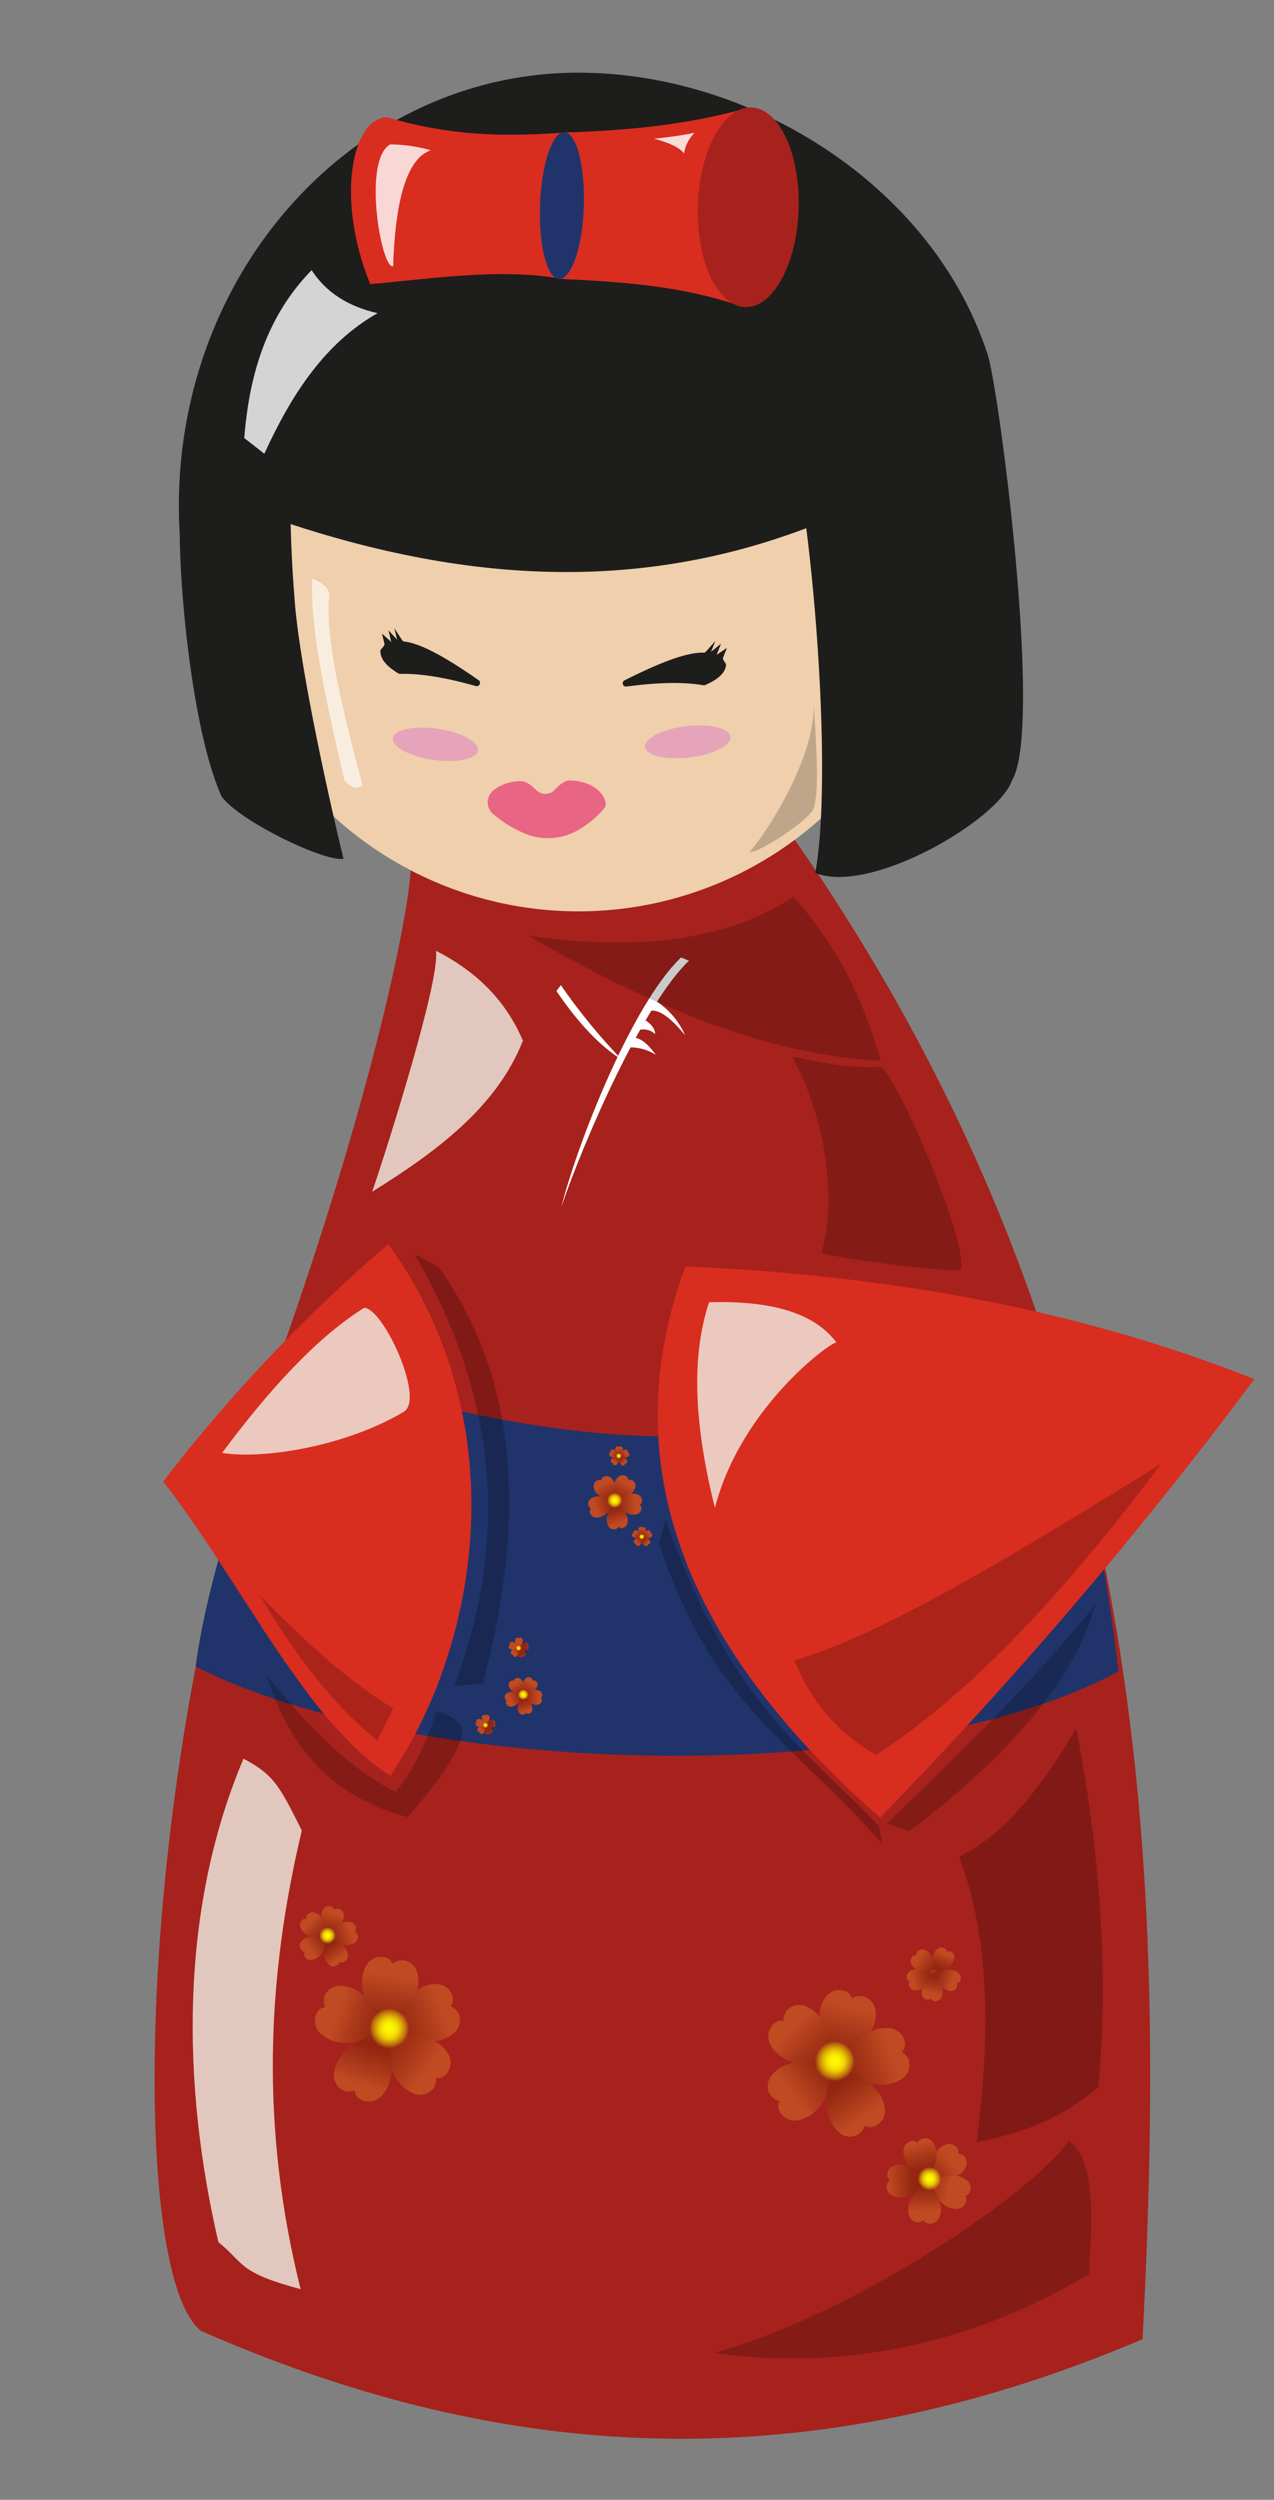 <svg xmlns="http://www.w3.org/2000/svg" xmlns:xlink="http://www.w3.org/1999/xlink" width="254" height="498" viewBox="0 0 254 498"><rect x="0" y="0" width="254" height="498" fill="#808080" stroke="none"/><defs><style>.cls-1{fill:#a7221c;}.cls-10,.cls-11,.cls-14,.cls-2{fill:#fff;}.cls-3{fill:#efcfac;}.cls-15,.cls-4{fill:#1d1d1b;}.cls-5{fill:#d92d20;}.cls-6{fill:#20346b;}.cls-7{fill:#e5a4ba;}.cls-8{fill:#e96584;}.cls-9{fill:#eee8df;}.cls-11,.cls-9{opacity:0.83;}.cls-10{opacity:0.81;}.cls-12{opacity:0.21;}.cls-13,.cls-15{opacity:0.23;}.cls-14{opacity:0.63;}.cls-16{fill:url(#linear-gradient);}.cls-17{fill:url(#linear-gradient-2);}.cls-18{fill:url(#linear-gradient-3);}.cls-19{fill:url(#linear-gradient-4);}.cls-20{fill:url(#linear-gradient-5);}.cls-21{fill:url(#linear-gradient-6);}.cls-22{fill:url(#radial-gradient);}.cls-23{fill:url(#linear-gradient-7);}.cls-24{fill:url(#linear-gradient-8);}.cls-25{fill:url(#linear-gradient-9);}.cls-26{fill:url(#linear-gradient-10);}.cls-27{fill:url(#linear-gradient-11);}.cls-28{fill:url(#linear-gradient-12);}.cls-29{fill:url(#radial-gradient-2);}.cls-30{fill:url(#linear-gradient-13);}.cls-31{fill:url(#linear-gradient-14);}.cls-32{fill:url(#linear-gradient-15);}.cls-33{fill:url(#linear-gradient-16);}.cls-34{fill:url(#linear-gradient-17);}.cls-35{fill:url(#linear-gradient-18);}.cls-36{fill:url(#radial-gradient-3);}.cls-37{fill:url(#linear-gradient-19);}.cls-38{fill:url(#linear-gradient-20);}.cls-39{fill:url(#linear-gradient-21);}.cls-40{fill:url(#linear-gradient-22);}.cls-41{fill:url(#linear-gradient-23);}.cls-42{fill:url(#linear-gradient-24);}.cls-43{fill:url(#radial-gradient-4);}.cls-44{fill:url(#linear-gradient-25);}.cls-45{fill:url(#linear-gradient-26);}.cls-46{fill:url(#linear-gradient-27);}.cls-47{fill:url(#linear-gradient-28);}.cls-48{fill:url(#linear-gradient-29);}.cls-49{fill:url(#linear-gradient-30);}.cls-50{fill:url(#radial-gradient-5);}.cls-51{fill:url(#linear-gradient-31);}.cls-52{fill:url(#linear-gradient-32);}.cls-53{fill:url(#linear-gradient-33);}.cls-54{fill:url(#linear-gradient-34);}.cls-55{fill:url(#linear-gradient-35);}.cls-56{fill:url(#linear-gradient-36);}.cls-57{fill:url(#radial-gradient-6);}.cls-58{fill:url(#linear-gradient-37);}.cls-59{fill:url(#linear-gradient-38);}.cls-60{fill:url(#linear-gradient-39);}.cls-61{fill:url(#linear-gradient-40);}.cls-62{fill:url(#linear-gradient-41);}.cls-63{fill:url(#linear-gradient-42);}.cls-64{fill:url(#radial-gradient-7);}.cls-65{fill:url(#linear-gradient-43);}.cls-66{fill:url(#linear-gradient-44);}.cls-67{fill:url(#linear-gradient-45);}.cls-68{fill:url(#linear-gradient-46);}.cls-69{fill:url(#linear-gradient-47);}.cls-70{fill:url(#linear-gradient-48);}.cls-71{fill:url(#radial-gradient-8);}.cls-72{fill:url(#linear-gradient-49);}.cls-73{fill:url(#linear-gradient-50);}.cls-74{fill:url(#linear-gradient-51);}.cls-75{fill:url(#linear-gradient-52);}.cls-76{fill:url(#linear-gradient-53);}.cls-77{fill:url(#linear-gradient-54);}.cls-78{fill:url(#radial-gradient-9);}.cls-79{fill:url(#linear-gradient-55);}.cls-80{fill:url(#linear-gradient-56);}.cls-81{fill:url(#linear-gradient-57);}.cls-82{fill:url(#linear-gradient-58);}.cls-83{fill:url(#linear-gradient-59);}.cls-84{fill:url(#linear-gradient-60);}.cls-85{fill:url(#radial-gradient-10);}.cls-86{fill:url(#linear-gradient-61);}.cls-87{fill:url(#linear-gradient-62);}.cls-88{fill:url(#linear-gradient-63);}.cls-89{fill:url(#linear-gradient-64);}.cls-90{fill:url(#linear-gradient-65);}.cls-91{fill:url(#linear-gradient-66);}.cls-92{fill:url(#radial-gradient-11);}</style><linearGradient id="linear-gradient" x1="177.85" y1="387.12" x2="177.81" y2="377.25" gradientTransform="translate(100.86 -11.5) rotate(15.77)" gradientUnits="userSpaceOnUse"><stop offset="0" stop-color="#932611"/><stop offset="0.62" stop-color="#ae3b1b"/><stop offset="1" stop-color="#c04a22"/></linearGradient><linearGradient id="linear-gradient-2" x1="180.32" y1="389.54" x2="188.13" y2="384.03" xlink:href="#linear-gradient"/><linearGradient id="linear-gradient-3" x1="175.93" y1="388.89" x2="168.05" y2="384.56" xlink:href="#linear-gradient"/><linearGradient id="linear-gradient-4" x1="176.69" y1="390.29" x2="171.39" y2="397.02" xlink:href="#linear-gradient"/><linearGradient id="linear-gradient-5" x1="180.02" y1="392.87" x2="186.23" y2="397.82" xlink:href="#linear-gradient"/><linearGradient id="linear-gradient-6" x1="206.36" y1="608.7" x2="210.89" y2="608.7" gradientTransform="translate(774.94 202.23) rotate(90)" gradientUnits="userSpaceOnUse"><stop offset="0" stop-color="#932611"/><stop offset="0.53" stop-color="#952712"/><stop offset="0.72" stop-color="#9c2d14"/><stop offset="0.85" stop-color="#a73619"/><stop offset="0.96" stop-color="#b8441f"/><stop offset="1" stop-color="#c04a22"/></linearGradient><radialGradient id="radial-gradient" cx="208.63" cy="608.42" r="3.98" gradientTransform="translate(275.17 -223.32) rotate(28.66)" gradientUnits="userSpaceOnUse"><stop offset="0" stop-color="#fff800"/><stop offset="0.15" stop-color="#fff800" stop-opacity="0.99"/><stop offset="0.28" stop-color="#fff700" stop-opacity="0.95"/><stop offset="0.4" stop-color="#fff600" stop-opacity="0.88"/><stop offset="0.52" stop-color="#fff500" stop-opacity="0.78"/><stop offset="0.63" stop-color="#fff300" stop-opacity="0.65"/><stop offset="0.74" stop-color="#fff100" stop-opacity="0.5"/><stop offset="0.85" stop-color="#fe0" stop-opacity="0.32"/><stop offset="0.95" stop-color="#ffeb00" stop-opacity="0.11"/><stop offset="1" stop-color="#ffe900" stop-opacity="0"/></radialGradient><linearGradient id="linear-gradient-7" x1="193.59" y1="393.81" x2="193.57" y2="388.06" gradientTransform="matrix(0.65, 0.76, -0.76, 0.65, 357.37, 29.63)" xlink:href="#linear-gradient"/><linearGradient id="linear-gradient-8" x1="195.04" y1="395.23" x2="199.59" y2="392.01" gradientTransform="matrix(0.65, 0.76, -0.76, 0.65, 357.37, 29.63)" xlink:href="#linear-gradient"/><linearGradient id="linear-gradient-9" x1="192.48" y1="394.84" x2="187.88" y2="392.32" gradientTransform="matrix(0.65, 0.76, -0.76, 0.65, 357.37, 29.63)" xlink:href="#linear-gradient"/><linearGradient id="linear-gradient-10" x1="192.92" y1="395.66" x2="189.83" y2="399.59" gradientTransform="matrix(0.65, 0.76, -0.76, 0.65, 357.37, 29.63)" xlink:href="#linear-gradient"/><linearGradient id="linear-gradient-11" x1="194.86" y1="397.16" x2="198.48" y2="400.05" gradientTransform="matrix(0.65, 0.76, -0.76, 0.65, 357.37, 29.63)" xlink:href="#linear-gradient"/><linearGradient id="linear-gradient-12" x1="224.05" y1="611.07" x2="226.69" y2="611.07" gradientTransform="translate(796.24 208.75) rotate(90)" xlink:href="#linear-gradient-6"/><radialGradient id="radial-gradient-2" cx="225.37" cy="610.9" r="2.32" gradientTransform="translate(619.5 -51.23) rotate(62.07)" xlink:href="#radial-gradient"/><linearGradient id="linear-gradient-13" x1="73.69" y1="391.28" x2="73.67" y2="387.23" xlink:href="#linear-gradient"/><linearGradient id="linear-gradient-14" x1="74.7" y1="392.27" x2="77.91" y2="390.01" xlink:href="#linear-gradient"/><linearGradient id="linear-gradient-15" x1="72.9" y1="392" x2="69.66" y2="390.23" xlink:href="#linear-gradient"/><linearGradient id="linear-gradient-16" x1="73.21" y1="392.58" x2="71.04" y2="395.35" xlink:href="#linear-gradient"/><linearGradient id="linear-gradient-17" x1="74.58" y1="393.64" x2="77.13" y2="395.67" xlink:href="#linear-gradient"/><linearGradient id="linear-gradient-18" x1="106.95" y1="635.08" x2="108.8" y2="635.08" gradientTransform="translate(700.27 277.8) rotate(90)" xlink:href="#linear-gradient-6"/><radialGradient id="radial-gradient-3" cx="107.88" cy="634.96" r="1.63" xlink:href="#radial-gradient"/><linearGradient id="linear-gradient-19" x1="90.01" y1="405.35" x2="89.98" y2="395.48" gradientTransform="translate(430 182.14) rotate(70.27)" xlink:href="#linear-gradient"/><linearGradient id="linear-gradient-20" x1="92.49" y1="407.77" x2="100.29" y2="402.26" gradientTransform="translate(430 182.14) rotate(70.27)" xlink:href="#linear-gradient"/><linearGradient id="linear-gradient-21" x1="88.1" y1="407.12" x2="80.22" y2="402.79" gradientTransform="translate(430 182.14) rotate(70.27)" xlink:href="#linear-gradient"/><linearGradient id="linear-gradient-22" x1="88.86" y1="408.52" x2="83.56" y2="415.25" gradientTransform="translate(430 182.14) rotate(70.27)" xlink:href="#linear-gradient"/><linearGradient id="linear-gradient-23" x1="92.19" y1="411.1" x2="98.39" y2="416.05" gradientTransform="translate(430 182.14) rotate(70.27)" xlink:href="#linear-gradient"/><linearGradient id="linear-gradient-24" x1="124.81" y1="646.06" x2="129.33" y2="646.06" gradientTransform="translate(723.41 277.09) rotate(90)" xlink:href="#linear-gradient-6"/><radialGradient id="radial-gradient-4" cx="127.08" cy="645.78" r="3.98" gradientTransform="translate(703.66 201) rotate(83.16)" xlink:href="#radial-gradient"/><linearGradient id="linear-gradient-25" x1="95.72" y1="334.27" x2="95.71" y2="331.7" gradientTransform="translate(206.35 4.89) rotate(33.01)" xlink:href="#linear-gradient"/><linearGradient id="linear-gradient-26" x1="96.36" y1="334.9" x2="98.39" y2="333.46" gradientTransform="translate(206.35 4.89) rotate(33.01)" xlink:href="#linear-gradient"/><linearGradient id="linear-gradient-27" x1="95.22" y1="334.73" x2="93.18" y2="333.6" gradientTransform="translate(206.35 4.89) rotate(33.01)" xlink:href="#linear-gradient"/><linearGradient id="linear-gradient-28" x1="95.42" y1="335.09" x2="94.05" y2="336.84" gradientTransform="translate(206.35 4.89) rotate(33.01)" xlink:href="#linear-gradient"/><linearGradient id="linear-gradient-29" x1="96.29" y1="335.76" x2="97.9" y2="337.05" gradientTransform="translate(206.35 4.89) rotate(33.01)" xlink:href="#linear-gradient"/><linearGradient id="linear-gradient-30" x1="116.01" y1="574.35" x2="117.19" y2="574.35" gradientTransform="translate(678.65 221.07) rotate(90)" xlink:href="#linear-gradient-6"/><radialGradient id="radial-gradient-5" cx="116.6" cy="574.28" r="1.03" gradientTransform="translate(435.58 -145.78) rotate(45.9)" xlink:href="#radial-gradient"/><linearGradient id="linear-gradient-31" x1="118.72" y1="301.75" x2="118.71" y2="300.39" gradientTransform="translate(19.31 0.44) rotate(1.9)" xlink:href="#linear-gradient"/><linearGradient id="linear-gradient-32" x1="119.06" y1="302.08" x2="120.13" y2="301.32" gradientTransform="translate(19.31 0.44) rotate(1.9)" xlink:href="#linear-gradient"/><linearGradient id="linear-gradient-33" x1="118.45" y1="301.99" x2="117.37" y2="301.39" gradientTransform="translate(19.31 0.44) rotate(1.9)" xlink:href="#linear-gradient"/><linearGradient id="linear-gradient-34" x1="118.56" y1="302.19" x2="117.83" y2="303.11" gradientTransform="translate(19.31 0.44) rotate(1.9)" xlink:href="#linear-gradient"/><linearGradient id="linear-gradient-35" x1="119.02" y1="302.54" x2="119.87" y2="303.22" gradientTransform="translate(19.31 0.44) rotate(1.9)" xlink:href="#linear-gradient"/><linearGradient id="linear-gradient-36" x1="131.42" y1="537.34" x2="132.04" y2="537.34" gradientTransform="translate(665.29 174.43) rotate(90)" xlink:href="#linear-gradient-6"/><radialGradient id="radial-gradient-6" cx="131.73" cy="537.3" r="0.55" gradientTransform="translate(137.73 -247) rotate(14.79)" xlink:href="#radial-gradient"/><linearGradient id="linear-gradient-37" x1="89.93" y1="291.72" x2="89.91" y2="288.04" gradientTransform="translate(206.35 4.89) rotate(33.01)" xlink:href="#linear-gradient"/><linearGradient id="linear-gradient-38" x1="90.85" y1="292.63" x2="93.77" y2="290.57" gradientTransform="translate(206.35 4.89) rotate(33.01)" xlink:href="#linear-gradient"/><linearGradient id="linear-gradient-39" x1="89.21" y1="292.38" x2="86.26" y2="290.77" gradientTransform="translate(206.35 4.89) rotate(33.01)" xlink:href="#linear-gradient"/><linearGradient id="linear-gradient-40" x1="89.49" y1="292.91" x2="87.51" y2="295.42" gradientTransform="translate(206.35 4.89) rotate(33.01)" xlink:href="#linear-gradient"/><linearGradient id="linear-gradient-41" x1="90.74" y1="293.87" x2="93.06" y2="295.72" gradientTransform="translate(206.35 4.89) rotate(33.01)" xlink:href="#linear-gradient"/><linearGradient id="linear-gradient-42" x1="100.64" y1="534.35" x2="102.33" y2="534.35" gradientTransform="translate(656.85 197.5) rotate(90)" xlink:href="#linear-gradient-6"/><radialGradient id="radial-gradient-7" cx="101.49" cy="534.25" r="1.49" gradientTransform="translate(435.58 -145.78) rotate(45.9)" xlink:href="#radial-gradient"/><linearGradient id="linear-gradient-43" x1="113.61" y1="285.83" x2="113.6" y2="284.47" gradientTransform="translate(19.31 0.44) rotate(1.9)" xlink:href="#linear-gradient"/><linearGradient id="linear-gradient-44" x1="113.95" y1="286.16" x2="115.03" y2="285.4" gradientTransform="translate(19.31 0.44) rotate(1.9)" xlink:href="#linear-gradient"/><linearGradient id="linear-gradient-45" x1="113.34" y1="286.07" x2="112.26" y2="285.48" gradientTransform="translate(19.31 0.44) rotate(1.9)" xlink:href="#linear-gradient"/><linearGradient id="linear-gradient-46" x1="113.45" y1="286.27" x2="112.72" y2="287.19" gradientTransform="translate(19.31 0.44) rotate(1.9)" xlink:href="#linear-gradient"/><linearGradient id="linear-gradient-47" x1="113.91" y1="286.62" x2="114.76" y2="287.3" gradientTransform="translate(19.31 0.44) rotate(1.9)" xlink:href="#linear-gradient"/><linearGradient id="linear-gradient-48" x1="122.89" y1="522.96" x2="123.51" y2="522.96" gradientTransform="translate(646.34 166.89) rotate(90)" xlink:href="#linear-gradient-6"/><radialGradient id="radial-gradient-8" cx="123.2" cy="522.92" r="0.55" gradientTransform="translate(137.73 -247) rotate(14.79)" xlink:href="#radial-gradient"/><linearGradient id="linear-gradient-49" x1="153.73" y1="325.1" x2="153.73" y2="323.74" gradientTransform="matrix(-0.75, -0.66, 0.66, -0.75, 5.37, 674.49)" xlink:href="#linear-gradient"/><linearGradient id="linear-gradient-50" x1="154.08" y1="325.44" x2="155.15" y2="324.68" gradientTransform="matrix(-0.75, -0.66, 0.66, -0.75, 5.37, 674.49)" xlink:href="#linear-gradient"/><linearGradient id="linear-gradient-51" x1="153.47" y1="325.35" x2="152.38" y2="324.75" gradientTransform="matrix(-0.75, -0.66, 0.66, -0.75, 5.37, 674.49)" xlink:href="#linear-gradient"/><linearGradient id="linear-gradient-52" x1="153.58" y1="325.54" x2="152.84" y2="326.47" gradientTransform="matrix(-0.75, -0.66, 0.66, -0.75, 5.37, 674.49)" xlink:href="#linear-gradient"/><linearGradient id="linear-gradient-53" x1="154.03" y1="325.9" x2="154.89" y2="326.58" gradientTransform="matrix(-0.75, -0.66, 0.66, -0.75, 5.37, 674.49)" xlink:href="#linear-gradient"/><linearGradient id="linear-gradient-54" x1="170.76" y1="552.29" x2="171.39" y2="552.29" gradientTransform="translate(-448.84 499.39) rotate(-90)" xlink:href="#linear-gradient-6"/><radialGradient id="radial-gradient-9" cx="171.08" cy="552.25" r="0.55" gradientTransform="translate(-242.82 791.34) rotate(-126)" xlink:href="#radial-gradient"/><linearGradient id="linear-gradient-55" x1="53.31" y1="355.56" x2="53.29" y2="351.87" gradientTransform="translate(-136.74 552.79) rotate(-107.78)" xlink:href="#linear-gradient"/><linearGradient id="linear-gradient-56" x1="54.23" y1="356.47" x2="57.15" y2="354.41" gradientTransform="translate(-136.74 552.79) rotate(-107.78)" xlink:href="#linear-gradient"/><linearGradient id="linear-gradient-57" x1="52.59" y1="356.22" x2="49.64" y2="354.61" gradientTransform="translate(-136.74 552.79) rotate(-107.78)" xlink:href="#linear-gradient"/><linearGradient id="linear-gradient-58" x1="52.87" y1="356.75" x2="50.89" y2="359.26" gradientTransform="translate(-136.74 552.79) rotate(-107.78)" xlink:href="#linear-gradient"/><linearGradient id="linear-gradient-59" x1="54.12" y1="357.71" x2="56.44" y2="359.56" gradientTransform="translate(-136.74 552.79) rotate(-107.78)" xlink:href="#linear-gradient"/><linearGradient id="linear-gradient-60" x1="79.18" y1="604.75" x2="80.88" y2="604.75" gradientTransform="translate(-418.62 473.35) rotate(-90)" xlink:href="#linear-gradient-6"/><radialGradient id="radial-gradient-10" cx="80.03" cy="604.65" r="1.49" gradientTransform="matrix(-0.09, -1, 1, -0.09, -409.6, 524.6)" xlink:href="#radial-gradient"/><linearGradient id="linear-gradient-61" x1="148.62" y1="309.18" x2="148.62" y2="307.82" gradientTransform="matrix(-0.75, -0.66, 0.66, -0.75, 5.37, 674.49)" xlink:href="#linear-gradient"/><linearGradient id="linear-gradient-62" x1="148.97" y1="309.52" x2="150.04" y2="308.76" gradientTransform="matrix(-0.75, -0.66, 0.66, -0.75, 5.37, 674.49)" xlink:href="#linear-gradient"/><linearGradient id="linear-gradient-63" x1="148.36" y1="309.43" x2="147.27" y2="308.83" gradientTransform="matrix(-0.75, -0.66, 0.66, -0.75, 5.37, 674.49)" xlink:href="#linear-gradient"/><linearGradient id="linear-gradient-64" x1="148.47" y1="309.62" x2="147.73" y2="310.55" gradientTransform="matrix(-0.75, -0.66, 0.66, -0.75, 5.37, 674.49)" xlink:href="#linear-gradient"/><linearGradient id="linear-gradient-65" x1="148.93" y1="309.98" x2="149.78" y2="310.66" gradientTransform="matrix(-0.75, -0.66, 0.66, -0.75, 5.37, 674.49)" xlink:href="#linear-gradient"/><linearGradient id="linear-gradient-66" x1="162.23" y1="537.92" x2="162.86" y2="537.92" gradientTransform="translate(-441.08 506.21) rotate(-90)" xlink:href="#linear-gradient-6"/><radialGradient id="radial-gradient-11" cx="162.55" cy="537.88" r="0.55" gradientTransform="translate(-242.82 791.34) rotate(-126)" xlink:href="#radial-gradient"/></defs><g id="koki"><path class="cls-1" d="M40.07,464.36c-15-12-12.83-114.39,14.44-190.5C80.24,202,83.7,165.37,81.16,173.24c14.57-11.31,57.64-13.43,74-10.61,73,102.09,77.91,202.75,72.63,303.37C157,496.18,96.18,488.94,40.07,464.36Z"/><path class="cls-2" d="M111.82,196.26l-.88,1.16c3.34,4.93,7.81,10.44,13.08,13.73A118.56,118.56,0,0,1,111.82,196.26Z"/><ellipse class="cls-3" cx="115.31" cy="109.19" rx="72.39" ry="72.37"/><path class="cls-4" d="M201.75,155.48c-2.57,7.73-28,22.83-39.2,18.44,4.13-23.07-2.14-85.19-6.33-89.57C125,101.24,91.79,103.06,58.08,88.81a253.47,253.47,0,0,0,.59,29.74c.8,13.21,7,41,9.82,52.54-3.71.66-20.58-7.39-24.29-12.39-5.46-12-8.25-38.48-8.36-52.1h0q-.18-2.85-.18-5.76c0-47.69,35.67-86.36,79.66-86.36,34.52,0,70.38,22.4,81.43,55.69C198.86,74.91,208.14,145.34,201.75,155.48Z"/><path class="cls-4" d="M51.59,102.23c39.36,14.08,76,16.44,112.13,1.83l-2.36-33.78L50.73,72.45Z"/><path class="cls-5" d="M112.23,55.6c-12.28-2.28-26.08-.07-38.42,1-7-17.23-3.54-33.05,3.31-33.26,14.15,4.22,25.62,3.72,35.82,3.05Z"/><path class="cls-5" d="M112.23,55.6c14,.59,24.75,1.79,34.81,5.18l1.23-39.07c-10.81,3-22.64,4.29-35.33,4.67Z"/><ellipse class="cls-1" cx="149.36" cy="41.42" rx="19.89" ry="10.05" transform="matrix(0.03, -1, 1, 0.03, 103.28, 189.41)"/><path class="cls-6" d="M116.4,41.16c-.26,8.14-2.52,14.49-4.93,14.42s-4.06-6.56-3.8-14.7,2.44-14.61,4.85-14.54S116.65,33,116.4,41.16Z"/><path class="cls-4" d="M140.19,136.51c-4-.68-9.07-.57-15.26.26a.66.66,0,0,1-.39-1.25c6.28-3.13,12-5.58,15.71-5.5a.65.65,0,0,0,.51-.22l1.86-2.11-.87,2.17,2-1.62-.88,2.22,2.06-1.39-.74,1.86a.66.66,0,0,0,.06.61l.39.59a.66.66,0,0,1,.1.47c-.27,1.7-1.9,2.9-4.15,3.87A.7.7,0,0,1,140.19,136.51Z"/><path class="cls-4" d="M79.77,134.25c4-.11,9.06.72,15.08,2.42a.66.66,0,0,0,.56-1.18c-5.77-4-11.1-7.23-14.77-7.68a.61.61,0,0,1-.47-.28l-1.54-2.36.54,2.27-1.72-1.88.55,2.32-1.85-1.66.48,1.94a.69.69,0,0,1-.15.6l-.46.53a.67.67,0,0,0-.18.44c0,1.73,1.48,3.15,3.57,4.42A.65.65,0,0,0,79.77,134.25Z"/><path class="cls-4" d="M116,159.11a5,5,0,0,1-5.1,4.89,4.93,4.93,0,0,1-.55,0,5.11,5.11,0,0,1-4.94-5.17,6.06,6.06,0,0,1,.1-.76.47.47,0,0,1,.89-.1,4.83,4.83,0,0,0,8.65.26.48.48,0,0,1,.89.14A4.9,4.9,0,0,1,116,159.11Z"/><ellipse class="cls-7" cx="137.14" cy="147.78" rx="8.57" ry="3.13" transform="translate(-16.79 17.58) rotate(-6.91)"/><ellipse class="cls-7" cx="86.82" cy="148.28" rx="3.13" ry="8.57" transform="translate(-72.42 212.84) rotate(-81.72)"/><path class="cls-8" d="M120.75,159.89a1.44,1.44,0,0,1-.37,1.23,19.11,19.11,0,0,1-5.62,4.52,12.06,12.06,0,0,1-10.65.18,23.27,23.27,0,0,1-5.54-3.45,3.07,3.07,0,0,1-.16-4.94,8.69,8.69,0,0,1,5.51-1.8c1.08,0,2.13.94,3.08,1.86a2.58,2.58,0,0,0,3.46,0c.94-1,2-2,3.14-2C117.25,155.51,120.26,157.41,120.75,159.89Z"/><path class="cls-2" d="M111.9,240.46c3.52-13.69,14.38-40.7,23.88-49.71l1.58.64C128.26,200.05,116.55,226.86,111.9,240.46Z"/><path class="cls-2" d="M131,199.56h0a15.64,15.64,0,0,1,5.6,6.7c-3-3.68-5.44-5.38-7.2-4.83l1.6-1.87"/><path class="cls-2" d="M128.71,203.28l-1.1,1.87a3.32,3.32,0,0,1,3,.87C130.61,205,129.92,204.1,128.71,203.28Z"/><path class="cls-2" d="M126.69,206.75c1.62.34,2.88,1.82,4.1,3.41a9.5,9.5,0,0,0-5.33-1.5Z"/><path class="cls-9" d="M74.2,237.42c3.09-9,13.6-42.26,12.72-48,8.44,4.28,14.13,10.31,17.33,17.91C99.06,220.48,87.2,229.32,74.2,237.42Z"/><path class="cls-9" d="M48.55,350.36c-12.85,30.31-12.27,65.13-5,96.32,5.31,4.29,3.81,6,16.38,9.36-8-32.13-6.82-61.71.24-91.37C55.59,355.5,54.54,353.57,48.55,350.36Z"/><path class="cls-10" d="M77.8,28.77a30.6,30.6,0,0,1,8.09,1.16c-5,1.76-7.09,10.56-7.51,23.12C76,53.66,72.22,31.87,77.8,28.77Z"/><path class="cls-11" d="M130.39,27.62a74.66,74.66,0,0,0,8.09-1.16,7.46,7.46,0,0,0-2.11,4.12C135.52,29.37,133.34,28.42,130.39,27.62Z"/><path class="cls-10" d="M48.7,87.26c1-12.79,4.55-24.36,13.43-33.44,2.94,4.54,7.43,7.27,13.15,8.57-10.5,5.93-17.19,16.22-22.58,28Z"/><path class="cls-12" d="M105.28,186.43c20.67,2.87,38.92,1.43,52.88-7.72,8.33,9,13.87,20,17.43,32.59C152.23,210.2,128.77,199.83,105.28,186.43Z"/><path class="cls-12" d="M175.5,212.54c2.81.61,17.44,34.43,16.09,40.23-.29,1.29-27-2.48-27.79-3.17,3.06-10.76.9-26.67-5.86-39.14C163,211.54,169,212.86,175.5,212.54Z"/><path class="cls-12" d="M142.34,468.73c28.11-7.73,63.29-31.67,70.77-42.25,5.84,3.82,4.42,18.92,4,26.53C197,465.16,171.25,472.84,142.34,468.73Z"/><path class="cls-13" d="M191.2,369.86c8.45-3.87,16.13-13.21,23.39-25.6,4.74,24.8,6.49,48.72,4.41,71.5-8.33,7.07-16.33,9.4-24.27,11C197.33,406.24,197.59,386.66,191.2,369.86Z"/><path class="cls-14" d="M62.24,115.25c1.8.74,3.11,1.67,3.42,3-1,8.51,2.63,23.12,6.63,38.26-1.21.79-2.42.41-3.64-1.07C65.22,140.54,61.78,125.63,62.24,115.25Z"/><path class="cls-15" d="M162.24,140.41c.53,8.49,1.12,17.16,0,20.52-.42,2.18-11.13,9.2-12.83,8.8C152.3,166.74,162.49,151.28,162.24,140.41Z"/><path class="cls-16" d="M165.85,410c-2.37-4.51-3.71-8.8-1.15-12.3a3.45,3.45,0,0,1,4.06-.95,2.09,2.09,0,0,1,1.08,1.35,3.26,3.26,0,0,1,2.23-.42,3.35,3.35,0,0,1,2.5,3c.3,4.06-2.76,7.1-7.16,9.74Z"/><path class="cls-17" d="M167.42,411c2.82-4.25,5.94-7.49,10.24-6.92a3.43,3.43,0,0,1,2.78,3.09,2.07,2.07,0,0,1-.66,1.61,3.18,3.18,0,0,1,1.43,1.74,3.35,3.35,0,0,1-1.44,3.66c-3.41,2.21-7.55,1-12-1.6Z"/><path class="cls-18" d="M164.79,411.8c-5.09-.06-9.51-.93-11.37-4.84a3.45,3.45,0,0,1,1.09-4,2,2,0,0,1,1.71-.31,3.25,3.25,0,0,1,.68-2.16,3.37,3.37,0,0,1,3.85-.77c3.71,1.66,4.94,5.81,5.17,10.93Z"/><path class="cls-19" d="M166.59,412.79c-1.43,4.9-3.45,8.92-7.72,9.65a3.46,3.46,0,0,1-3.58-2.13,2.1,2.1,0,0,1,.16-1.73,3.25,3.25,0,0,1-1.89-1.24,3.37,3.37,0,0,1,.3-3.92c2.6-3.12,6.92-3.19,11.92-2Z"/><path class="cls-20" d="M167.22,412c4.82,1.68,8.72,3.92,9.23,8.22a3.43,3.43,0,0,1-2.31,3.46,2.12,2.12,0,0,1-1.72-.25,3.22,3.22,0,0,1-1.34,1.82,3.34,3.34,0,0,1-3.89-.5c-3-2.76-2.82-7.07-1.4-12Z"/><ellipse class="cls-21" cx="166.24" cy="410.85" rx="2.31" ry="2.26" transform="translate(-274 359.64) rotate(-61.34)"/><circle class="cls-22" cx="166.39" cy="410.61" r="3.98"/><path class="cls-23" d="M185.27,433.56c.29-3,1-5.48,3.39-6.36a2,2,0,0,1,2.28.84,1.25,1.25,0,0,1,.09,1,1.86,1.86,0,0,1,1.22.51,2,2,0,0,1,.25,2.27c-1.16,2.07-3.63,2.57-6.62,2.44Z"/><path class="cls-24" d="M185.71,434.54c2.74-1.16,5.3-1.73,7.21-.08a2,2,0,0,1,.36,2.4,1.21,1.21,0,0,1-.84.57,1.88,1.88,0,0,1,.14,1.31,2,2,0,0,1-1.87,1.32c-2.38,0-4-1.95-5.33-4.63Z"/><path class="cls-25" d="M184.17,434.11c-2.47-1.67-4.34-3.51-4-6a2,2,0,0,1,1.82-1.61,1.24,1.24,0,0,1,.93.4,1.8,1.8,0,0,1,3.15,0c1.28,2,.54,4.41-1,7Z"/><path class="cls-26" d="M184.72,435.17c-2.27,1.92-4.54,3.23-6.85,2.22a2,2,0,0,1-1.06-2.19,1.21,1.21,0,0,1,.63-.79,1.89,1.89,0,0,1-.52-1.21,1.94,1.94,0,0,1,1.4-1.81c2.27-.69,4.39.67,6.45,2.84Z"/><path class="cls-27" d="M185.3,435c1.8,2.36,3,4.7,1.85,7a2,2,0,0,1-2.24.94,1.17,1.17,0,0,1-.75-.67,1.88,1.88,0,0,1-1.24.46,2,2,0,0,1-1.74-1.49c-.56-2.31.9-4.36,3.18-6.3Z"/><ellipse class="cls-28" cx="185.17" cy="434.11" rx="1.35" ry="1.32" transform="translate(-181.77 137.3) rotate(-27.93)"/><circle class="cls-29" cx="185.32" cy="434.04" r="2.32"/><path class="cls-30" d="M65,385.31c-1-1.85-1.53-3.61-.47-5.05a1.4,1.4,0,0,1,1.66-.39.86.86,0,0,1,.45.56,1.3,1.3,0,0,1,.91-.18,1.38,1.38,0,0,1,1,1.24c.12,1.67-1.13,2.92-2.94,4Z"/><path class="cls-31" d="M65.67,385.72c1.16-1.75,2.44-3.08,4.21-2.84A1.41,1.41,0,0,1,71,384.15a.9.9,0,0,1-.27.66,1.35,1.35,0,0,1,.59.71,1.37,1.37,0,0,1-.6,1.5c-1.4.91-3.1.41-4.92-.65Z"/><path class="cls-32" d="M64.59,386.06c-2.09,0-3.91-.38-4.67-2a1.43,1.43,0,0,1,.45-1.66.84.84,0,0,1,.7-.12,1.35,1.35,0,0,1,.28-.89,1.38,1.38,0,0,1,1.58-.32c1.53.69,2,2.39,2.12,4.49Z"/><path class="cls-33" d="M65.33,386.47c-.59,2-1.42,3.66-3.17,4a1.41,1.41,0,0,1-1.47-.87.83.83,0,0,1,.07-.71,1.35,1.35,0,0,1-.78-.51,1.37,1.37,0,0,1,.12-1.61c1.07-1.28,2.84-1.31,4.9-.83Z"/><path class="cls-34" d="M65.59,386.13c2,.69,3.58,1.61,3.79,3.37a1.41,1.41,0,0,1-.95,1.43.87.87,0,0,1-.71-.11,1.28,1.28,0,0,1-.54.75,1.37,1.37,0,0,1-1.6-.2c-1.23-1.14-1.16-2.91-.58-4.94Z"/><ellipse class="cls-35" cx="65.19" cy="385.67" rx="0.95" ry="0.93" transform="translate(-304.49 257.87) rotate(-61.34)"/><circle class="cls-36" cx="65.25" cy="385.58" r="1.63"/><path class="cls-37" d="M77.83,403.33c2.3-4.55,5-8.14,9.35-8.08A3.44,3.44,0,0,1,90.31,398a2.08,2.08,0,0,1-.47,1.68,3.23,3.23,0,0,1,1.63,1.56,3.34,3.34,0,0,1-1,3.8c-3.13,2.6-7.38,1.87-12.09-.18Z"/><path class="cls-38" d="M77.94,405.18c5.1-.18,9.55.49,11.58,4.31a3.44,3.44,0,0,1-.9,4.07,2.08,2.08,0,0,1-1.69.39,3.23,3.23,0,0,1-.59,2.18,3.35,3.35,0,0,1-3.81.95c-3.78-1.5-5.2-5.58-5.66-10.69Z"/><path class="cls-39" d="M75.74,403.53c-2.92-4.19-4.78-8.28-2.67-12.07A3.44,3.44,0,0,1,77,390a2.08,2.08,0,0,1,1.25,1.21,3.18,3.18,0,0,1,2.15-.69,3.34,3.34,0,0,1,2.86,2.68c.81,4-1.85,7.39-5.89,10.56Z"/><path class="cls-40" d="M76,405.57c-4.81,1.68-9.26,2.37-12.34-.68a3.45,3.45,0,0,1-.34-4.15,2.07,2.07,0,0,1,1.5-.88,3.22,3.22,0,0,1-.09-2.26,3.35,3.35,0,0,1,3.36-2c4.06.3,6.61,3.78,8.57,8.53Z"/><path class="cls-41" d="M77,405.6c1.43,4.9,1.88,9.37-1.32,12.29a3.47,3.47,0,0,1-4.17.13,2.13,2.13,0,0,1-.79-1.55,3.24,3.24,0,0,1-2.26,0A3.36,3.36,0,0,1,66.61,413c.52-4,4.12-6.41,9-8.12Z"/><ellipse class="cls-42" cx="77.35" cy="404.16" rx="2.31" ry="2.26" transform="translate(-47.62 12.1) rotate(-6.84)"/><circle class="cls-43" cx="77.63" cy="404.14" r="3.98"/><path class="cls-6" d="M39,332c43,22,139,25,184,1-4.12-34.91-9.53-51.9-21-67-23.75,18.54-70.06,32-145,4.77C48.94,292.59,41.39,314.05,39,332Z"/><path class="cls-5" d="M136.65,252.3c-14.58,39.57.16,76,38.82,109.79a876,876,0,0,0,74.61-87.34C218.61,262.23,181.48,254.21,136.65,252.3Z"/><path class="cls-5" d="M32.53,295.16a315,315,0,0,1,44.89-47.31c25.41,35.23,18.36,79.39.4,105.91C60.86,343,47.4,314,32.53,295.16Z"/><path class="cls-9" d="M44.28,289.44c9.45-12.68,18.89-23,28.32-28.9,3.78,0,12.18,18.17,7.91,20.71C68.87,288.17,52.45,290.78,44.28,289.44Z"/><path class="cls-9" d="M142.53,300.42c-3.75-15.13-5.07-29.21-1.16-41,11.64-.31,20.76,1.77,25.44,8.09C166.83,266.47,147.85,279.7,142.53,300.42Z"/><path class="cls-12" d="M158.43,330.79a36.73,36.73,0,0,0,16.23,18.84c19.51-12.66,38.33-33.36,56.82-58C201.78,309.94,176.73,325.29,158.43,330.79Z"/><path class="cls-12" d="M51.75,317.74c6.93,11.74,14.55,21.87,23.48,29l3.19-6.38C70.1,335.39,61.11,327.38,51.75,317.74Z"/><path class="cls-12" d="M218.44,319.48c-9.66,12.61-28.9,31.74-41.55,43.71l4.28,1.67C195,354.5,213.61,337.81,218.44,319.48Z"/><path class="cls-12" d="M53.11,333.57c7.06,8.91,15.57,18.2,25.73,23.45,4.11-4.91,6.56-11,8.19-16.2,3.7,1.09,5.77,2.77,4.92,5.5C90.42,351,86.12,356.41,81.23,362,65.35,357.78,57.33,347.22,53.11,333.57Z"/><path class="cls-13" d="M82.62,249.81c17.95,30.87,18,59.19,7.95,86.06l5.73-.44c8-30.67,8.08-59.14-8.82-83Z"/><path class="cls-13" d="M132.69,302.76C146,340,160.25,348,175.31,363.84l.56,3.53c-17.16-19.88-33.86-27.36-44.51-60Z"/><path class="cls-44" d="M104.26,337.43c-.24-1.31-.24-2.48.67-3.15a.91.91,0,0,1,1.08.08.53.53,0,0,1,.16.42.8.8,0,0,1,.59.07.89.89,0,0,1,.39.94c-.24,1-1.24,1.55-2.53,1.87Z"/><path class="cls-45" d="M104.58,337.79c1-.84,2-1.4,3.07-.93a.91.91,0,0,1,.46,1,.55.55,0,0,1-.29.35.8.8,0,0,1-.42,1.34c-1,.29-2-.33-2.85-1.32Z"/><path class="cls-46" d="M103.86,337.8c-1.26-.41-2.29-1-2.45-2.08a.9.9,0,0,1,.58-.91.54.54,0,0,1,.45.05.84.84,0,0,1,.33-.48.9.9,0,0,1,1,.1c.79.7.78,1.82.44,3.12Z"/><path class="cls-47" d="M104.23,338.18c-.73,1.11-1.54,1.95-2.66,1.8a.89.89,0,0,1-.72-.8.56.56,0,0,1,.17-.42.81.81,0,0,1-.37-.45.87.87,0,0,1,.37-.95c.89-.58,2-.26,3.12.41Z"/><path class="cls-48" d="M104.45,338c1.07.78,1.87,1.64,1.66,2.75a.91.91,0,0,1-.84.68.56.56,0,0,1-.41-.2.81.81,0,0,1-.47.35.86.86,0,0,1-.93-.42c-.53-.92-.15-2,.58-3.09Z"/><ellipse class="cls-49" cx="104.29" cy="337.67" rx="0.6" ry="0.59" transform="translate(-205.6 167.78) rotate(-44.1)"/><circle class="cls-50" cx="104.35" cy="337.63" r="1.03"/><path class="cls-51" d="M127.87,306.06c-.46-.52-.78-1.06-.56-1.61a.48.48,0,0,1,.51-.26.27.27,0,0,1,.19.15.43.43,0,0,1,.29-.13.44.44,0,0,1,.43.32c.18.53-.13,1-.63,1.54Z"/><path class="cls-52" d="M128.12,306.14c.23-.66.54-1.2,1.14-1.26a.46.46,0,0,1,.47.32.26.26,0,0,1,0,.23.48.48,0,0,1,.25.19.47.47,0,0,1-.07.54c-.39.41-1,.38-1.66.18Z"/><path class="cls-53" d="M127.79,306.34c-.68.16-1.3.19-1.68-.27a.48.48,0,0,1,0-.58.27.27,0,0,1,.22-.09.49.49,0,0,1,0-.32.48.48,0,0,1,.49-.23c.55.1.85.62,1.05,1.3Z"/><path class="cls-54" d="M128.07,306.41c0,.71-.17,1.31-.72,1.55a.47.47,0,0,1-.55-.17.27.27,0,0,1,0-.23.44.44,0,0,1-.3-.11.46.46,0,0,1-.09-.53c.25-.51.82-.66,1.53-.67Z"/><path class="cls-55" d="M128.12,306.28c.7.07,1.3.24,1.51.8a.47.47,0,0,1-.19.54.3.3,0,0,1-.24,0,.48.48,0,0,1-.12.29.46.46,0,0,1-.54.06c-.49-.27-.61-.85-.59-1.56Z"/><ellipse class="cls-56" cx="127.95" cy="306.17" rx="0.32" ry="0.31" transform="translate(-200.73 351.74) rotate(-75.21)"/><circle class="cls-57" cx="127.97" cy="306.13" r="0.55"/><path class="cls-58" d="M122.46,298.63c-.35-1.88-.35-3.56,1-4.52a1.28,1.28,0,0,1,1.55.1.78.78,0,0,1,.24.61,1.15,1.15,0,0,1,1.4,1.45c-.34,1.48-1.77,2.23-3.63,2.68Z"/><path class="cls-59" d="M122.91,299.15c1.48-1.21,3-2,4.42-1.34a1.28,1.28,0,0,1,.65,1.42.77.77,0,0,1-.41.5,1.2,1.2,0,0,1,.32.78,1.26,1.26,0,0,1-.92,1.14c-1.47.41-2.81-.48-4.11-1.9Z"/><path class="cls-60" d="M121.88,299.16c-1.82-.59-3.3-1.38-3.53-3a1.29,1.29,0,0,1,.84-1.31.75.75,0,0,1,.64.08,1.23,1.23,0,0,1,.48-.7,1.26,1.26,0,0,1,1.46.15c1.15,1,1.13,2.62.64,4.48Z"/><path class="cls-61" d="M122.41,299.71c-1,1.59-2.22,2.8-3.82,2.59a1.29,1.29,0,0,1-1-1.15.78.78,0,0,1,.25-.6,1.28,1.28,0,0,1-.54-.66,1.27,1.27,0,0,1,.54-1.36c1.28-.83,2.83-.37,4.48.59Z"/><path class="cls-62" d="M122.73,299.49c1.53,1.13,2.68,2.36,2.38,3.95a1.27,1.27,0,0,1-1.21,1,.76.76,0,0,1-.58-.28,1.25,1.25,0,0,1-.68.51,1.27,1.27,0,0,1-1.34-.61c-.76-1.32-.22-2.84.83-4.45Z"/><ellipse class="cls-63" cx="122.5" cy="298.98" rx="0.86" ry="0.85" transform="translate(-173.54 169.54) rotate(-44.1)"/><circle class="cls-64" cx="122.58" cy="298.91" r="1.49"/><path class="cls-65" d="M123.29,290c-.46-.52-.78-1.05-.56-1.61a.48.48,0,0,1,.51-.26.27.27,0,0,1,.19.15.43.43,0,0,1,.29-.13.46.46,0,0,1,.43.32c.18.53-.13,1-.63,1.54Z"/><path class="cls-66" d="M123.54,290.06c.23-.66.54-1.2,1.14-1.26a.46.46,0,0,1,.47.32.28.28,0,0,1,0,.24.47.47,0,0,1,.25.18.47.47,0,0,1-.07.54c-.39.41-1,.38-1.66.18Z"/><path class="cls-67" d="M123.21,290.26c-.68.16-1.3.19-1.68-.27a.47.47,0,0,1,0-.57.25.25,0,0,1,.22-.1.46.46,0,0,1,0-.31.45.45,0,0,1,.49-.23c.55.1.85.61,1,1.29Z"/><path class="cls-68" d="M123.49,290.34c0,.7-.17,1.3-.72,1.54a.48.48,0,0,1-.55-.16.29.29,0,0,1,0-.24.49.49,0,0,1-.3-.1.48.48,0,0,1-.09-.54c.25-.5.82-.66,1.53-.67Z"/><path class="cls-69" d="M123.54,290.2c.7.07,1.3.24,1.51.8a.47.47,0,0,1-.19.54.3.3,0,0,1-.24,0,.48.48,0,0,1-.12.29.46.46,0,0,1-.54.06c-.49-.27-.61-.85-.58-1.56Z"/><ellipse class="cls-70" cx="123.38" cy="290.09" rx="0.32" ry="0.31" transform="translate(-188.59 335.34) rotate(-75.21)"/><circle class="cls-71" cx="123.39" cy="290.05" r="0.55"/><path class="cls-72" d="M103.45,328.44c0,.71-.06,1.32-.58,1.6a.48.48,0,0,1-.57-.12.28.28,0,0,1,0-.23.43.43,0,0,1-.3-.08.46.46,0,0,1-.14-.52c.2-.53.77-.72,1.47-.79Z"/><path class="cls-73" d="M103.31,328.23c-.6.36-1.18.58-1.68.26a.48.48,0,0,1-.17-.55.3.3,0,0,1,.18-.17.41.41,0,0,1-.08-.3.49.49,0,0,1,.4-.37c.55-.07,1,.32,1.4.91Z"/><path class="cls-74" d="M103.69,328.28c.63.31,1.13.67,1.13,1.27a.48.48,0,0,1-.37.44.29.29,0,0,1-.23-.06.54.54,0,0,1-.22.23.46.46,0,0,1-.52-.14c-.37-.42-.28-1,0-1.66Z"/><path class="cls-75" d="M103.52,328.05c.47-.53,1-.91,1.53-.75a.49.49,0,0,1,.33.48.28.28,0,0,1-.13.2.42.42,0,0,1-.1.74c-.51.24-1.05,0-1.61-.45Z"/><path class="cls-76" d="M103.39,328.11c-.5-.49-.85-1-.66-1.56a.46.46,0,0,1,.49-.3.29.29,0,0,1,.2.13.46.46,0,0,1,.28-.15.47.47,0,0,1,.45.3c.21.52-.06,1.05-.53,1.58Z"/><ellipse class="cls-77" cx="103.45" cy="328.31" rx="0.32" ry="0.31" transform="translate(-173.21 123.5) rotate(-36)"/><circle class="cls-78" cx="103.42" cy="328.33" r="0.55"/><path class="cls-79" d="M185.94,393.63c-.91,1.67-2,3-3.59,2.9a1.3,1.3,0,0,1-1.14-1.07.82.82,0,0,1,.2-.62,1.19,1.19,0,0,1-.59-.6,1.26,1.26,0,0,1,.42-1.41c1.21-.93,2.79-.61,4.52.22Z"/><path class="cls-80" d="M185.93,392.94c-1.91,0-3.56-.31-4.27-1.76a1.29,1.29,0,0,1,.38-1.51.75.75,0,0,1,.64-.12,1.23,1.23,0,0,1,.25-.81,1.24,1.24,0,0,1,1.43-.31c1.4.61,1.87,2.15,2,4.07Z"/><path class="cls-81" d="M186.73,393.58c1,1.6,1.68,3.15.84,4.54a1.28,1.28,0,0,1-1.47.49.73.73,0,0,1-.45-.46,1.16,1.16,0,0,1-1.85-.81c-.25-1.5.78-2.74,2.33-3.87Z"/><path class="cls-82" d="M186.67,392.81c1.82-.56,3.49-.76,4.6.42a1.27,1.27,0,0,1,.07,1.55.77.77,0,0,1-.57.31,1.21,1.21,0,0,1,0,.84,1.25,1.25,0,0,1-1.28.72c-1.52-.16-2.43-1.5-3.1-3.29Z"/><path class="cls-83" d="M186.28,392.79c-.47-1.85-.58-3.53.65-4.57a1.29,1.29,0,0,1,1.56,0,.76.76,0,0,1,.27.59,1.23,1.23,0,0,1,.85,0,1.26,1.26,0,0,1,.65,1.32c-.25,1.5-1.62,2.34-3.45,2.91Z"/><ellipse class="cls-84" cx="186.14" cy="393.32" rx="0.86" ry="0.85" transform="translate(-32.84 17.29) rotate(-4.89)"/><circle class="cls-85" cx="186.03" cy="393.33" r="1.49"/><path class="cls-86" d="M96.83,343.8c0,.7-.06,1.31-.58,1.6a.47.47,0,0,1-.56-.12.31.31,0,0,1-.06-.24.44.44,0,0,1-.3-.07.49.49,0,0,1-.14-.53c.21-.52.77-.72,1.47-.79Z"/><path class="cls-87" d="M96.69,343.58c-.6.36-1.18.58-1.68.26a.49.49,0,0,1-.17-.55.31.31,0,0,1,.18-.16.48.48,0,0,1-.07-.3.44.44,0,0,1,.39-.37c.56-.08,1,.32,1.4.9Z"/><path class="cls-88" d="M97.07,343.63c.63.31,1.13.68,1.13,1.28a.46.46,0,0,1-.37.43.26.26,0,0,1-.23-.06.47.47,0,0,1-.21.23.46.46,0,0,1-.53-.13,1.58,1.58,0,0,1,0-1.67Z"/><path class="cls-89" d="M96.91,343.4c.46-.53,1-.91,1.53-.75a.5.5,0,0,1,.32.48.3.3,0,0,1-.12.21.43.43,0,0,1,.16.26.47.47,0,0,1-.27.47c-.51.24-1,0-1.61-.45Z"/><path class="cls-90" d="M96.78,343.47c-.5-.5-.86-1-.67-1.57a.49.49,0,0,1,.49-.3.28.28,0,0,1,.2.14.43.43,0,0,1,.28-.15.45.45,0,0,1,.45.29c.21.52-.06,1.05-.53,1.58Z"/><ellipse class="cls-91" cx="96.83" cy="343.66" rx="0.32" ry="0.31" transform="translate(-183.5 122.55) rotate(-36)"/><circle class="cls-92" cx="96.8" cy="343.68" r="0.55"/></g></svg>